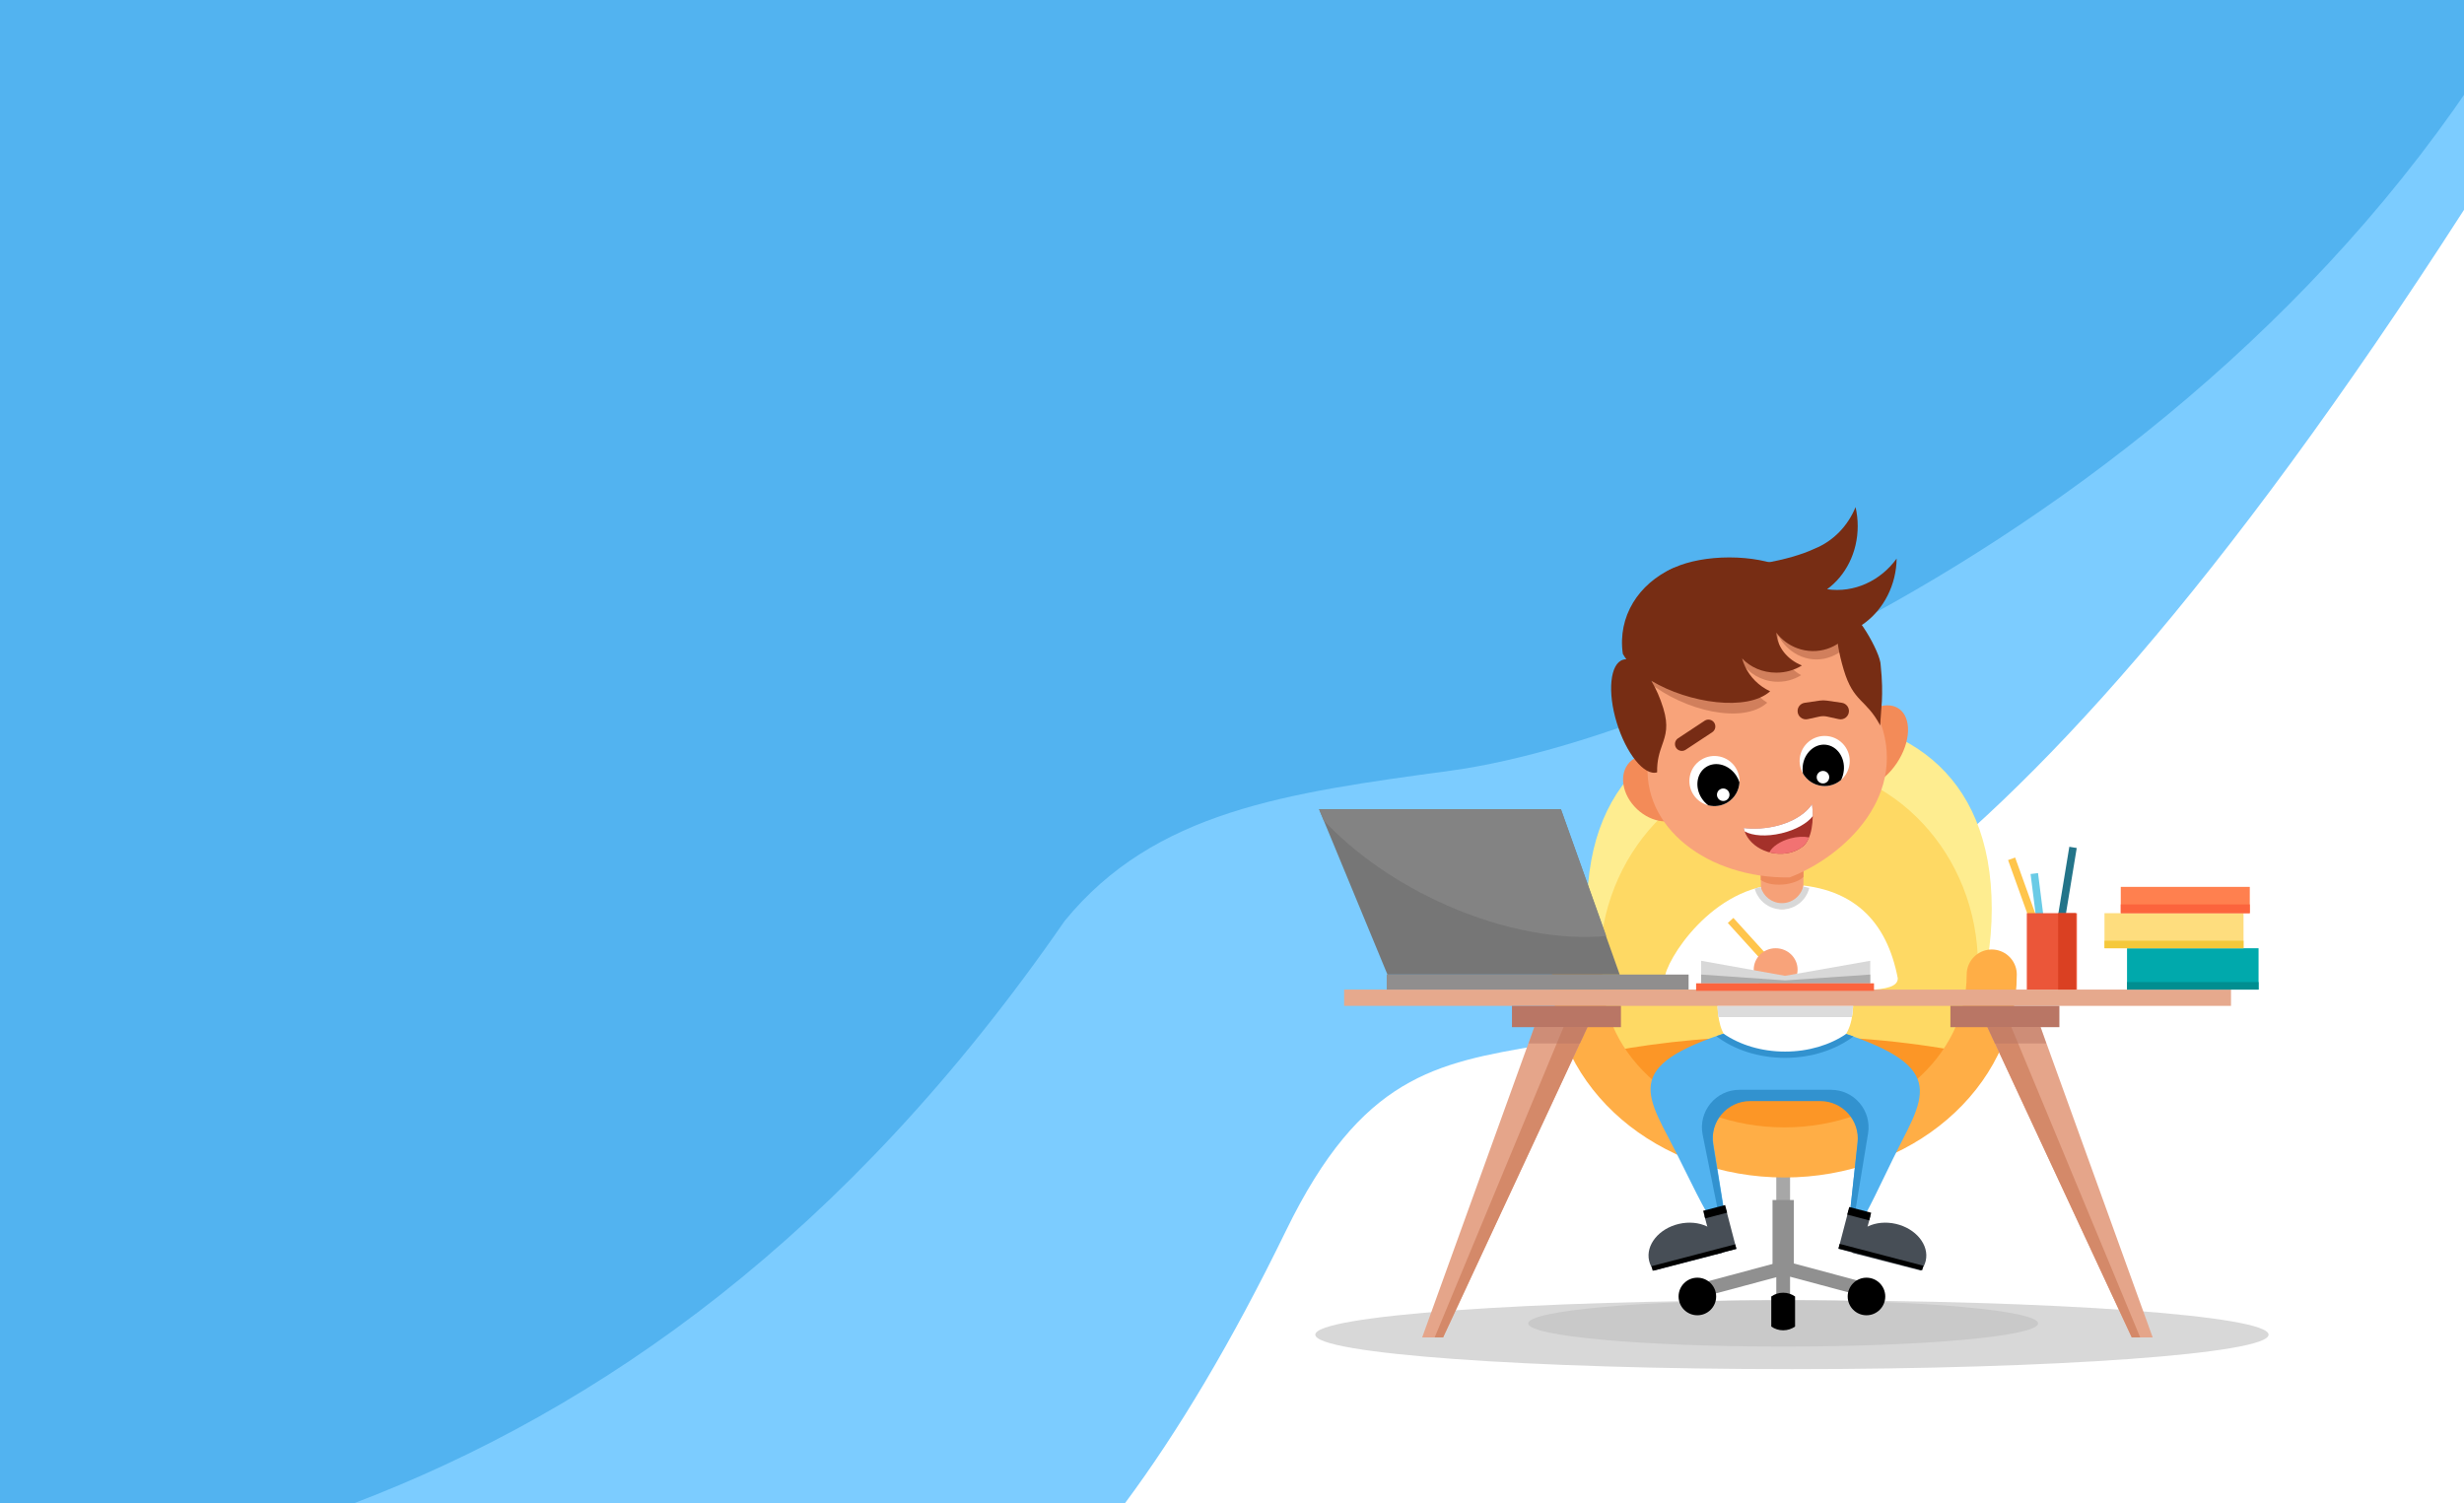 <svg width="1967" height="1200" viewBox="0 0 1967 1200" fill="none" xmlns="http://www.w3.org/2000/svg">
<rect x="0" y="0" width="1967" height="1200" fill="#333333" stroke="none"/>
<g clip-path="url(#clip0)">
<path d="M1967 0H0V1200H1967V0Z" fill="white"/>
<path d="M1430.5 1093C1640.64 1093 1811 1080.69 1811 1065.5C1811 1050.31 1640.64 1038 1430.5 1038C1220.36 1038 1050 1050.31 1050 1065.5C1050 1080.69 1220.36 1093 1430.5 1093Z" fill="#D8D8D8"/>
<path d="M1423.5 1075C1535.89 1075 1627 1066.72 1627 1056.5C1627 1046.28 1535.89 1038 1423.5 1038C1311.11 1038 1220 1046.28 1220 1056.5C1220 1066.72 1311.11 1075 1423.5 1075Z" fill="#C9C9C9"/>
<rect x="1418" y="928" width="11" height="54" fill="#A7A7A7"/>
<rect x="1415" y="958" width="17" height="54" fill="#909090"/>
<rect x="1350.28" y="1026.38" width="71.008" height="11" transform="rotate(-15 1350.28 1026.38)" fill="#909090"/>
<rect width="72.141" height="11" transform="matrix(-0.966 -0.259 -0.259 0.966 1495.53 1025.67)" fill="#909090"/>
<rect width="11" height="36" transform="matrix(-1 8.74228e-08 8.74228e-08 1 1429 1005)" fill="#909090"/>
<path fill-rule="evenodd" clip-rule="evenodd" d="M1414 1059V1035C1416.65 1033.12 1419.94 1032 1423.5 1032C1427.06 1032 1430.35 1033.12 1433 1035V1059C1430.35 1060.88 1427.06 1062 1423.5 1062C1419.94 1062 1416.65 1060.88 1414 1059Z" fill="black"/>
<circle cx="1490" cy="1035" r="15" fill="black"/>
<circle cx="1355" cy="1035" r="15" fill="black"/>
<path fill-rule="evenodd" clip-rule="evenodd" d="M792.508 -0.001H1967V167.511C1576.1 774.928 1369.05 810.47 1229.18 834.48C1146.14 848.735 1086.78 858.925 1026.68 982.31C983.147 1071.68 940.343 1143.09 898.095 1200H80.925C-28.551 912.655 -17.859 465.547 247.053 201.154C348.78 99.627 554.405 37.141 792.508 -0.001Z" fill="#7CCCFF"/>
<path fill-rule="evenodd" clip-rule="evenodd" d="M1633.5 -329.5L0 0V1200H282.802C478.77 1125.24 675.661 987.292 849.908 735.19C921.668 647.298 1027.11 632.995 1158.05 615.235C1371.71 586.254 1895 340.5 2081.5 -139L1633.5 -329.5Z" fill="#52B3F0"/>
<path d="M1590 725.5C1590 836.509 1517.69 926.5 1428.5 926.5C1339.31 926.5 1267 836.509 1267 725.5C1267 614.491 1339.31 571 1428.5 571C1517.69 571 1590 614.491 1590 725.5Z" fill="#FEED90"/>
<path d="M1428 932C1511.39 932 1579 859.918 1579 771C1579 682.082 1511.39 610 1428 610C1344.61 610 1277 682.082 1277 771C1277 859.918 1344.61 932 1428 932Z" fill="#FED964"/>
<path fill-rule="evenodd" clip-rule="evenodd" d="M1576 848.07C1545.02 892.348 1488.32 922 1423.5 922C1367.49 922 1317.53 899.854 1285 865.261V839.401C1327.52 831.444 1374.96 827 1425 827C1479.4 827 1530.73 832.252 1576 841.559V848.07Z" fill="#FC9626"/>
<path d="M1590 778C1590 856.424 1515.9 920 1424.5 920C1333.1 920 1259 856.424 1259 778" stroke="#FFAE46" stroke-width="40" stroke-linecap="round" stroke-linejoin="round"/>
<path fill-rule="evenodd" clip-rule="evenodd" d="M1425.07 812.544C1425.84 812.364 1426.62 812.182 1427.41 812C1549.24 843.273 1542.41 864.284 1518.65 910.216C1513.51 920.166 1508.8 929.928 1504.27 939.306V939.307C1494.17 960.214 1485 979.214 1474.01 994.14L1483.02 911.242C1484.95 893.495 1471.04 878 1453.19 878H1397.36C1378.89 878 1364.8 894.542 1367.75 912.783L1381.08 995.367C1367.78 980.096 1357.43 959.154 1345.86 935.754C1341.35 926.637 1336.66 917.148 1331.54 907.475C1307.89 862.825 1301.1 842.4 1422.36 812C1423.27 812.206 1424.17 812.41 1425.07 812.615V812.544Z" fill="#52B3F0"/>
<path fill-rule="evenodd" clip-rule="evenodd" d="M1476.71 969L1482.88 912.242C1484.81 894.495 1470.91 879 1453.06 879H1397.23C1378.75 879 1364.67 895.542 1367.61 913.783L1376.53 969H1371.93L1359.23 905.921C1355.49 887.347 1369.69 870 1388.64 870H1461.66C1480.17 870 1494.27 886.601 1491.26 904.868L1480.72 969H1476.71Z" fill="#3292CF"/>
<path d="M1378.05 966L1360.63 970.55L1368.73 1001.56L1386.15 997.009L1378.05 966Z" fill="#474E56"/>
<path fill-rule="evenodd" clip-rule="evenodd" d="M1374.96 1000.23C1375.32 997.892 1375.26 995.511 1374.72 993.151C1371.84 980.572 1356.47 973.355 1340.39 977.032C1324.3 980.709 1313.59 993.887 1316.47 1006.47C1317.14 1009.4 1318.49 1012.04 1320.37 1014.33L1374.96 1000.23Z" fill="#474E56"/>
<path d="M1475.73 966L1493.15 970.55L1485.05 1001.56L1467.63 997.009L1475.73 966Z" fill="#474E56"/>
<path fill-rule="evenodd" clip-rule="evenodd" d="M1478.82 1000.23C1478.46 997.892 1478.52 995.511 1479.06 993.151C1481.93 980.572 1497.31 973.355 1513.39 977.032C1529.48 980.709 1540.19 993.887 1537.31 1006.47C1536.64 1009.4 1535.29 1012.04 1533.41 1014.33L1478.82 1000.23Z" fill="#474E56"/>
<path d="M1385.19 993.351L1318.37 1010.81L1319.33 1014.47L1386.15 997.012L1385.19 993.351Z" fill="black"/>
<path d="M1468.59 993.001L1535.41 1010.46L1534.45 1014.12L1467.63 996.662L1468.59 993.001Z" fill="black"/>
<path d="M1476.23 963.562L1493.76 968.143L1492.17 974.242L1474.63 969.661L1476.23 963.562Z" fill="black"/>
<path d="M1377.16 962L1359.63 966.581L1361.22 972.68L1378.76 968.099L1377.16 962Z" fill="black"/>
<path d="M1479.5 798C1479.5 831.137 1465.97 842 1424 842C1382.03 842 1371 831.137 1371 798C1371 764.863 1382.03 722 1424 722C1465.97 722 1479.5 764.863 1479.5 798Z" fill="white"/>
<path fill-rule="evenodd" clip-rule="evenodd" d="M1370.15 827.213L1375.94 825.226C1388.81 834.057 1406.02 839.5 1425 839.5C1443.84 839.5 1460.93 834.138 1473.78 825.424L1479.63 827.377L1479.54 827.448C1465.49 838.029 1446.2 844.5 1425 844.5C1403.8 844.5 1384.51 838.029 1370.46 827.448C1370.36 827.37 1370.26 827.292 1370.15 827.213Z" fill="#3292CF"/>
<path fill-rule="evenodd" clip-rule="evenodd" d="M1371.8 812C1371.38 809.23 1371.13 806.234 1371 803H1479.3C1479.14 806.234 1478.83 809.23 1478.35 812H1371.8Z" fill="#DCDCDC"/>
<path d="M1515 781C1515 793.979 1480.11 790 1423.5 790C1366.89 790 1329 793.979 1329 781C1329 768.021 1366.89 706 1423.5 706C1480.11 706 1506.5 736.5 1515 781Z" fill="white"/>
<path d="M1781 790H1073V803H1781V790Z" fill="#E6A98D"/>
<path d="M1348 778H1107V790H1348V778Z" fill="#908E8E"/>
<path d="M1053 646H1246.02L1293 778H1107.6L1053 646Z" fill="#767676"/>
<path d="M1626.26 812.366L1718.48 1067.67H1701.76L1583 812.366H1626.26Z" fill="#E5A58A"/>
<path d="M1602.5 812.366L1708.5 1067.67H1701.76L1583 812.366H1602.5Z" fill="#D48969"/>
<path fill-rule="evenodd" clip-rule="evenodd" d="M1282.27 747.216C1245.5 750.578 1200.57 742.769 1155.15 722.814C1115.3 705.308 1081.36 681.215 1056.72 654.962L1053 646H1246.13L1282.27 747.216Z" fill="#838383"/>
<path d="M1803 757H1698V790H1803V757Z" fill="#00A9AC"/>
<path d="M1803 784H1698V790H1803V784Z" fill="#018E90"/>
<path d="M1791 729H1680V757H1791V729Z" fill="#FEDD7E"/>
<path d="M1796 708H1693V729H1796V708Z" fill="#FF804F"/>
<path d="M1796 722H1693V729H1796V722Z" fill="#FC643D"/>
<path d="M1791 751H1680V757H1791V751Z" fill="#F5C83B"/>
<path d="M1657.85 676.974L1651.93 676L1637 766.78L1642.92 767.754L1657.85 676.974Z" fill="#237489"/>
<path d="M1383.75 732.786L1379.31 736.816L1420.5 782.237L1424.94 778.207L1383.75 732.786Z" fill="#FFC54C"/>
<path d="M1417.5 791C1427.16 791 1435 783.389 1435 774C1435 764.611 1427.16 757 1417.5 757C1407.84 757 1400 764.611 1400 774C1400 783.389 1407.84 791 1417.5 791Z" fill="#F8A37A"/>
<path d="M1603.03 686.607L1608.68 684.576L1639.81 771.147L1634.17 773.178L1603.03 686.607Z" fill="#FFC54C"/>
<path d="M1621 697.751L1626.95 697L1638.46 788.277L1632.51 789.028L1621 697.751Z" fill="#6ACBE6"/>
<path d="M1658 729H1618V790H1658V729Z" fill="#EB5639"/>
<path d="M1657 729H1643V790H1657V729Z" fill="#DA4022"/>
<path d="M1644 803H1557V820H1644V803Z" fill="#B97665"/>
<path d="M1586.5 820H1629L1633.5 833H1592.5L1586.5 820Z" fill="#B97665" fill-opacity="0.5"/>
<path d="M1227.53 812.366L1135.32 1067.67H1152.03L1270.8 812.366H1227.53Z" fill="#E5A58A"/>
<path d="M1251.3 812.366L1145.3 1067.67H1152.03L1270.8 812.366H1251.3Z" fill="#D48969"/>
<path d="M1267.3 820H1224.8L1220.3 833H1261.3L1267.3 820Z" fill="#B97665" fill-opacity="0.5"/>
<path d="M1294 803H1207V820H1294V803Z" fill="#B97665"/>
<path d="M1358 767L1425 779L1493 767V785H1358V767Z" fill="#D8D8D8"/>
<path d="M1358 778L1425 782.667L1493 778V785H1358V778Z" fill="#ADADAD"/>
<path d="M1405.24 671.555C1405.11 661.898 1412.9 654 1422.56 654C1432.17 654 1439.94 661.83 1439.88 671.443L1439.61 708.855C1439.55 717.478 1433.01 724.678 1424.44 725.574C1414.54 726.608 1405.88 718.919 1405.75 708.965L1405.24 671.555Z" fill="#F6A178"/>
<path d="M1496 785H1354V791H1496V785Z" fill="#FC643D"/>
<path fill-rule="evenodd" clip-rule="evenodd" d="M1405.61 708.084C1407.62 715.526 1414.42 721 1422.5 721C1430.72 721 1437.62 715.327 1439.5 707.681C1441.14 708.029 1442.76 708.428 1444.35 708.874C1441.94 718.706 1433.07 726 1422.5 726C1412.11 726 1403.36 718.951 1400.77 709.373C1402.36 708.897 1403.98 708.466 1405.61 708.084Z" fill="#D8D8D8"/>
<path d="M1306.79 645.914C1318.83 657.302 1335.66 659.054 1344.39 649.828C1353.12 640.601 1350.44 623.89 1338.41 612.502C1326.37 601.114 1309.54 599.362 1300.81 608.588C1292.08 617.815 1294.76 634.526 1306.79 645.914Z" fill="#F38B58"/>
<path fill-rule="evenodd" clip-rule="evenodd" d="M1405.66 702.498L1405.54 693.628C1408.69 690.719 1414.71 688.482 1421.73 687.961C1429.59 687.379 1436.52 689.11 1439.73 692.087L1439.67 700.07C1436.65 703.168 1430.41 705.586 1423.08 706.129C1415.66 706.679 1409.08 705.169 1405.66 702.498Z" fill="#ED8A5B"/>
<path d="M1514.27 609.112C1525.6 592.142 1526.22 572.667 1515.66 565.613C1505.09 558.559 1487.34 566.598 1476.01 583.568C1464.68 600.538 1464.06 620.013 1474.62 627.067C1485.19 634.121 1502.94 626.082 1514.27 609.112Z" fill="#F38B58"/>
<path d="M1499.13 571.515C1525.74 633.768 1472.63 683.57 1428.65 700.469C1364.17 701.385 1309.46 660.901 1315.7 606.446C1303.98 544.873 1335.53 487.138 1386.18 477.492C1436.84 467.846 1487.4 509.942 1499.13 571.515Z" fill="#F8A37A"/>
<path d="M1379.41 640.354C1388.72 634.399 1391.43 622.03 1385.47 612.727C1379.52 603.424 1367.15 600.711 1357.85 606.666C1348.54 612.621 1345.83 624.99 1351.79 634.293C1357.74 643.596 1370.11 646.309 1379.41 640.354Z" fill="white"/>
<path fill-rule="evenodd" clip-rule="evenodd" d="M1363.7 642.893C1361.68 641.403 1359.86 639.488 1358.39 637.19C1352.73 628.352 1354.36 617.205 1362.04 612.292C1369.71 607.378 1380.52 610.56 1386.18 619.398C1387.24 621.055 1388.04 622.793 1388.6 624.557C1388.27 630.772 1385.05 636.742 1379.41 640.354C1374.56 643.46 1368.87 644.208 1363.7 642.893Z" fill="black"/>
<path d="M1378.34 638.67C1380.66 637.181 1381.34 634.089 1379.85 631.763C1378.36 629.438 1375.27 628.759 1372.94 630.248C1370.62 631.737 1369.94 634.829 1371.43 637.155C1372.92 639.48 1376.01 640.159 1378.34 638.67Z" fill="white"/>
<path d="M1454.54 627.4C1443.55 626.244 1435.58 616.402 1436.74 605.417C1437.9 594.432 1447.74 586.464 1458.72 587.62C1469.71 588.776 1477.68 598.618 1476.52 609.603C1475.36 620.588 1465.52 628.556 1454.54 627.4Z" fill="white"/>
<path fill-rule="evenodd" clip-rule="evenodd" d="M1469.72 622.631C1470.86 620.392 1471.63 617.865 1471.91 615.151C1473.01 604.715 1466.55 595.482 1457.49 594.529C1448.43 593.575 1440.19 601.262 1439.09 611.698C1438.89 613.655 1438.95 615.569 1439.24 617.395C1442.32 622.803 1447.87 626.699 1454.53 627.4C1460.26 628.003 1465.68 626.124 1469.72 622.631Z" fill="black"/>
<path d="M1454.75 625.411C1452 625.122 1450.01 622.661 1450.3 619.915C1450.59 617.168 1453.05 615.176 1455.79 615.465C1458.54 615.754 1460.53 618.215 1460.24 620.961C1459.95 623.708 1457.49 625.7 1454.75 625.411Z" fill="white"/>
<path d="M1435 567.624C1435 564.327 1437.42 561.529 1440.68 561.051L1452.6 559.306C1454.52 559.025 1456.48 559.025 1458.4 559.306L1470.32 561.051C1473.58 561.529 1476 564.327 1476 567.624C1476 571.866 1472.08 575.022 1467.93 574.112L1458.58 572.058C1456.55 571.613 1454.45 571.613 1452.42 572.058L1443.07 574.112C1438.92 575.022 1435 571.866 1435 567.624Z" fill="#772C15"/>
<path d="M1360.82 575.367L1339.59 589.382C1337.05 591.056 1336.36 594.468 1338.03 597.003C1339.7 599.538 1343.12 600.236 1345.65 598.562L1366.88 584.546C1369.41 582.873 1370.11 579.461 1368.44 576.926C1366.76 574.391 1363.35 573.693 1360.82 575.367Z" fill="#772C15"/>
<path fill-rule="evenodd" clip-rule="evenodd" d="M1392 661.051C1396.38 661.551 1400.99 661.656 1405.75 661.311C1424.28 659.968 1439.8 652.157 1446.54 642C1448.24 655.149 1446.24 669.581 1439.5 675.474C1426.97 685.566 1406.37 682.65 1396.49 670.391C1394.12 667.443 1392.67 664.286 1392 661.051Z" fill="#A4312A"/>
<path fill-rule="evenodd" clip-rule="evenodd" d="M1392 661.051C1392.18 661.934 1392.42 662.811 1392.72 663.679C1398.91 667.275 1410.11 668.089 1422.16 665.225C1433.59 662.508 1442.86 657.174 1447.11 651.515C1447.15 648.36 1446.95 645.143 1446.54 642C1439.8 652.157 1424.28 659.968 1405.75 661.311C1405.45 661.333 1405.14 661.352 1404.84 661.371C1400.41 661.641 1396.1 661.52 1392 661.051Z" fill="white"/>
<path fill-rule="evenodd" clip-rule="evenodd" d="M1444.16 668.523C1442.98 671.388 1441.43 673.783 1439.5 675.474C1432.03 681.489 1421.69 682.883 1412.47 680.432C1414.71 675.922 1421.07 671.502 1429.25 669.312C1434.73 667.843 1440.01 667.649 1444.16 668.523Z" fill="#F27272"/>
<path fill-rule="evenodd" clip-rule="evenodd" d="M1480.22 509.662L1477.5 491.5L1443 477.5L1346.5 511.5L1306.5 543L1323 583.5L1325.39 583.988C1325.42 580.195 1325.03 575.859 1324.03 570.693C1322.14 560.897 1319.39 552.002 1316.16 544.64C1344.83 567.567 1391.35 578.45 1410.76 560.975C1408.66 559.668 1406.63 558.127 1404.7 556.351C1396.93 549.197 1392.09 539.444 1390.39 529.122C1396.27 537.59 1405.79 543.412 1416.87 544.186C1424.54 544.722 1431.81 542.759 1437.88 538.989C1426.64 532.864 1419.23 520.835 1419.49 507.344C1423.13 513.923 1428.47 519.402 1435.21 522.837C1450.88 530.826 1468.95 525.13 1478.85 510.24C1479.31 510.054 1479.77 509.862 1480.22 509.662Z" fill="#772D14" fill-opacity="0.3"/>
<path fill-rule="evenodd" clip-rule="evenodd" d="M1335.5 453.586C1308.05 465.975 1291.19 492.18 1295.5 522C1296.33 523.471 1297.27 524.915 1298.31 526.328C1297.39 526.307 1296.48 526.426 1295.61 526.694C1285.33 529.838 1283.09 552.295 1290.61 576.852C1298.12 601.41 1312.6 619.707 1322.88 616.563C1322.67 606.786 1324.86 600.534 1326.89 594.726C1329.67 586.775 1332.16 579.656 1327.82 565.465C1325.27 557.127 1321.92 549.62 1318.21 543.462C1348.22 561.514 1395.07 568.099 1413.1 551.853C1410.93 550.852 1408.81 549.645 1406.78 548.229C1398.58 542.526 1393.11 534.403 1390.71 525.6C1397.13 532.551 1406.97 537 1418 537C1425.64 537 1432.7 534.868 1438.46 531.251C1426.9 526.643 1418.72 516.712 1418.04 505.057C1422.11 510.514 1427.78 514.919 1434.7 517.476C1450.78 523.424 1468.29 517.421 1477.08 503.977C1493.63 496.949 1507.22 481.337 1512.16 461.057C1513.4 455.97 1514.02 450.894 1514.08 445.924C1501.26 463.672 1480.07 473.569 1458.55 470.393C1473.26 459.702 1483 441.126 1483 420C1483 414.764 1482.4 409.685 1481.28 404.844C1475.1 420.016 1463.34 432.028 1448.73 437.956C1428.11 447.629 1392.93 454 1353 454C1347.05 454 1341.21 453.859 1335.5 453.586Z" fill="#772D14"/>
<path d="M1471.81 534.61C1479.74 561.114 1489.45 557.584 1500.99 579.194C1501.33 566.5 1504 556.5 1501.33 530.912C1501.33 521 1480.54 484.85 1472.6 487.225C1464.65 489.601 1463.89 508.107 1471.81 534.61Z" fill="#772D14"/>
<path d="M1380.5 499C1414.47 499 1442 486.912 1442 472C1442 457.088 1414.47 445 1380.5 445C1346.53 445 1319 457.088 1319 472C1319 486.912 1346.53 499 1380.5 499Z" fill="#772D14"/>
</g>
<defs>
<clipPath id="clip0">
<rect width="1967" height="1200" fill="white"/>
</clipPath>
</defs>
</svg>
